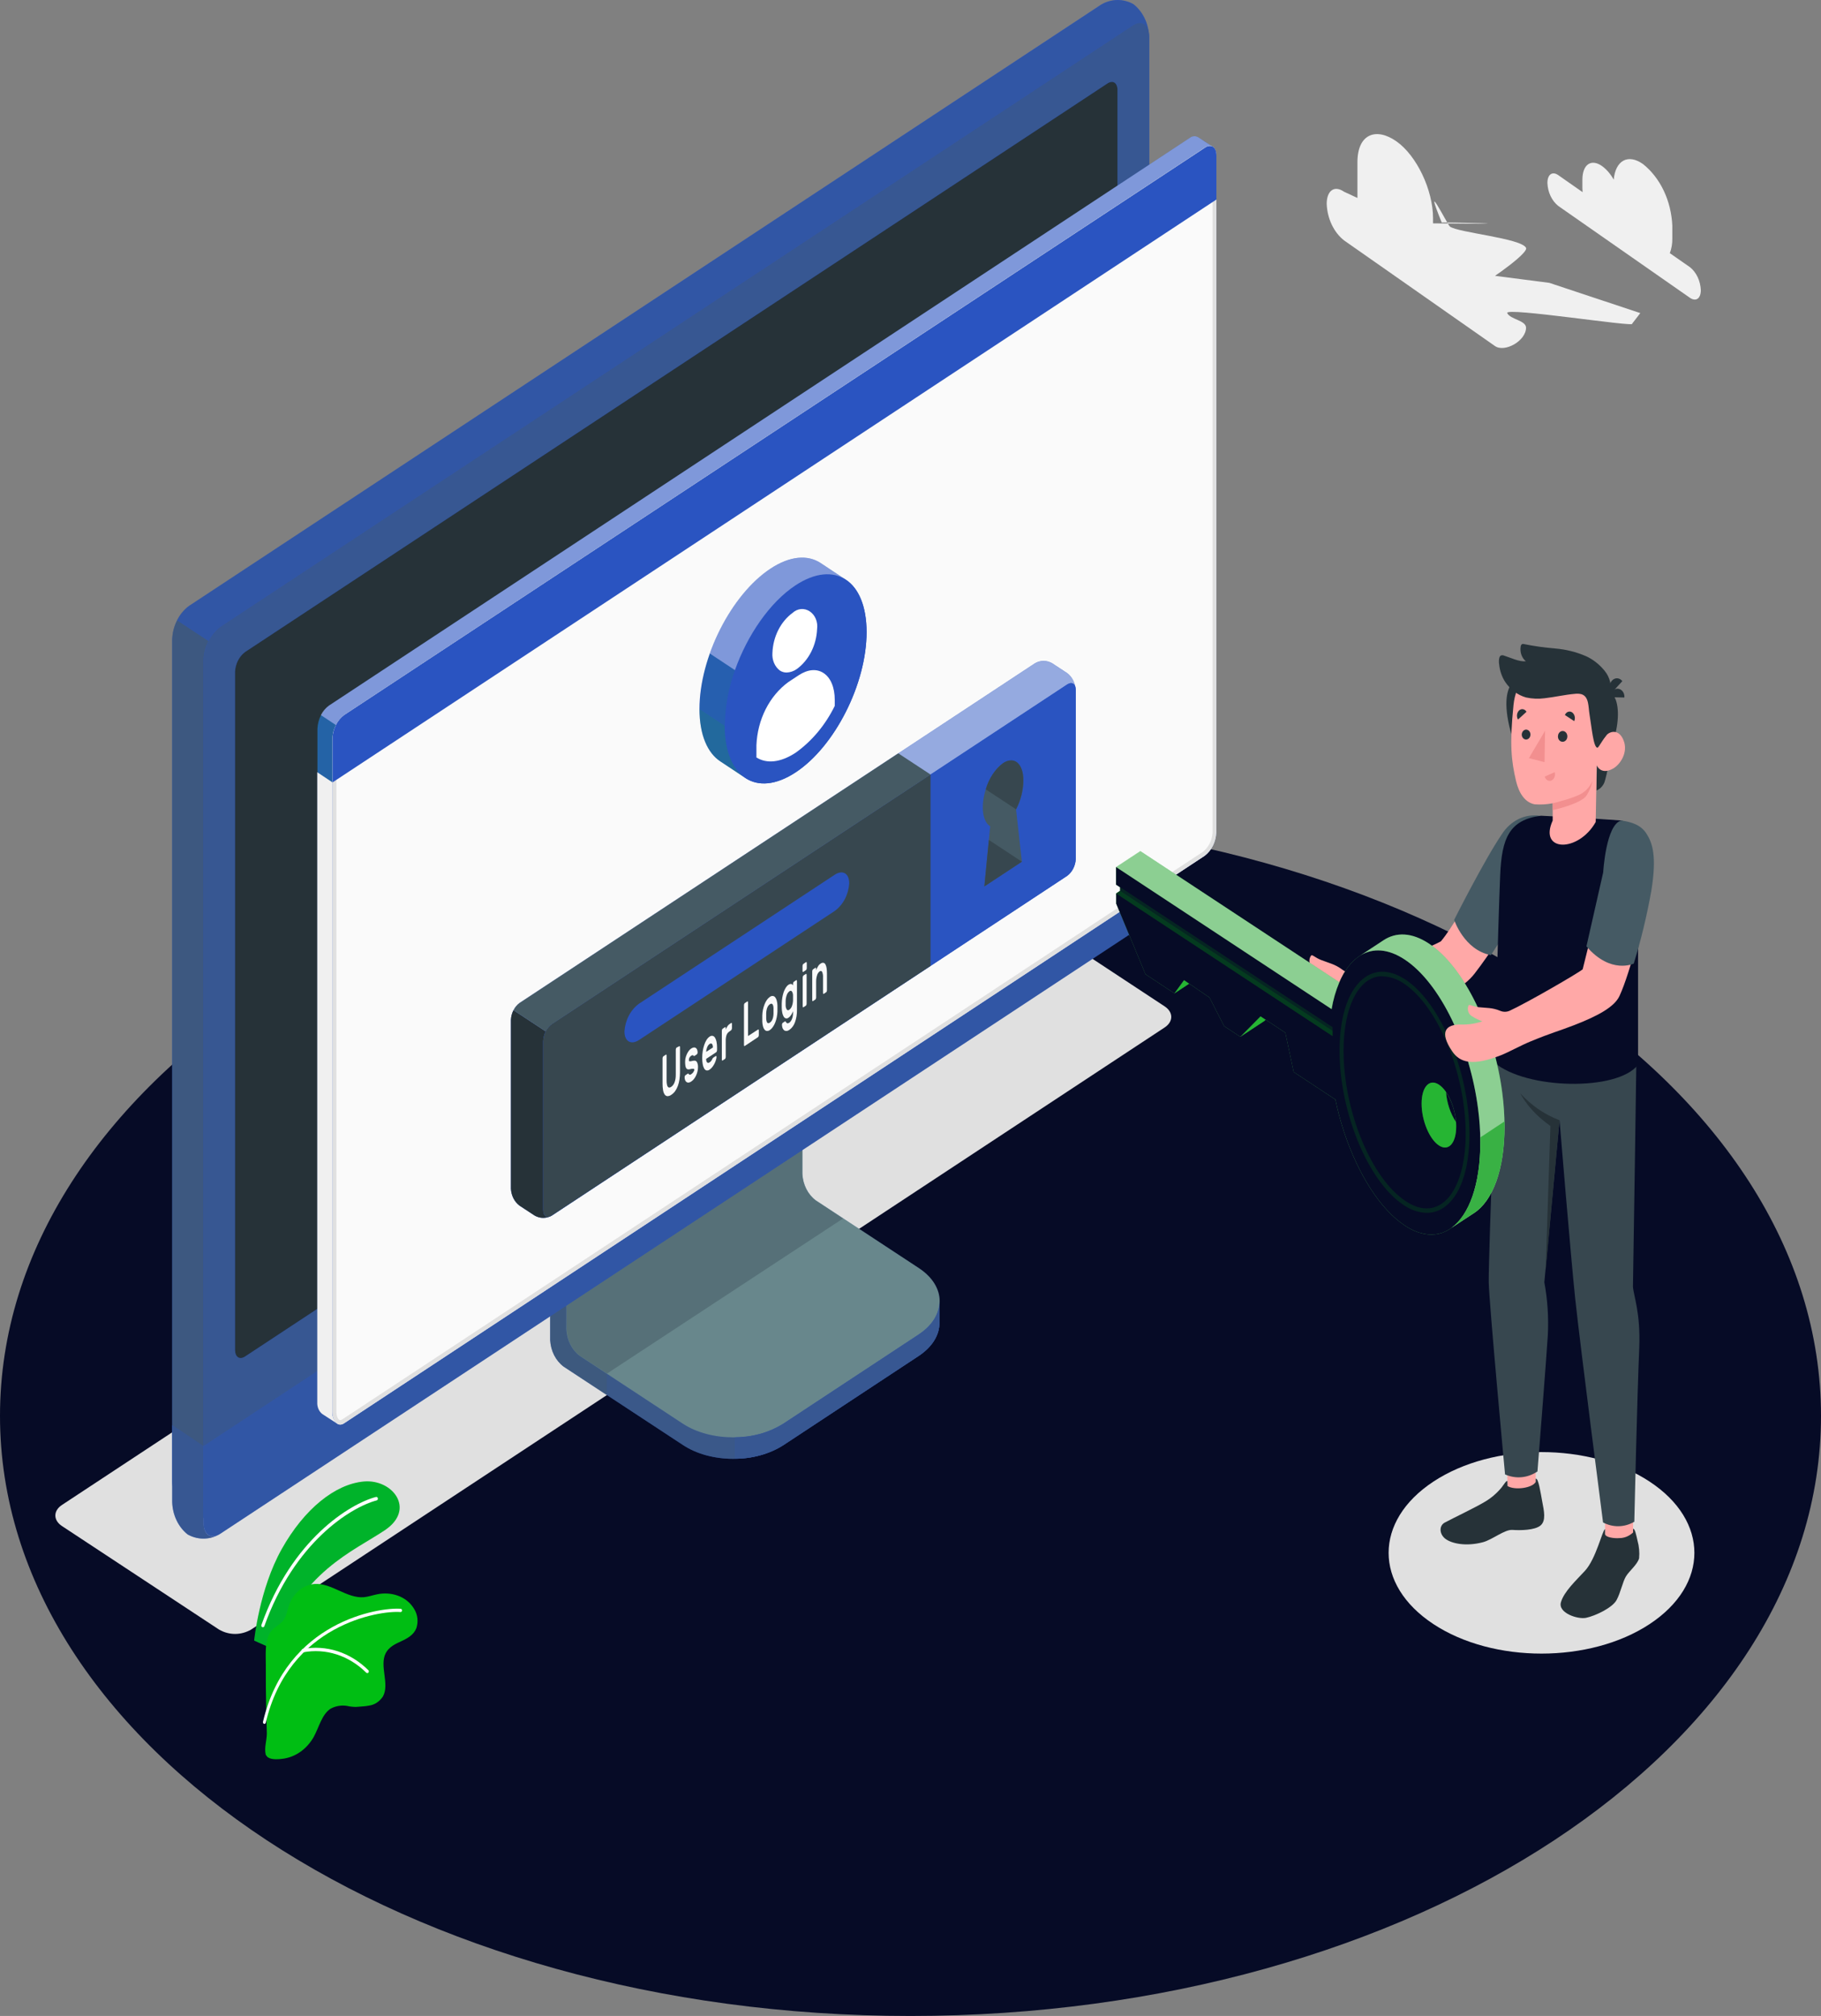 <svg xmlns="http://www.w3.org/2000/svg" width="693" height="767" fill="none" viewBox="0 0 693 767"><rect x="0" y="0" width="693" height="767" fill="#808080" stroke="none"/><path fill="#060B26" d="M346.5 767C537.867 767 693 664.78 693 538.686C693 412.591 537.867 310.371 346.5 310.371C155.133 310.371 0 412.591 0 538.686C0 664.78 155.133 767 346.5 767Z"/><path fill="#E0E0E0" d="M545.494 617.906C522.772 602.935 522.772 578.665 545.494 563.693C568.215 548.722 605.055 548.722 627.777 563.693C650.498 578.665 650.498 602.935 627.777 617.906C605.055 632.878 568.215 632.878 545.494 617.906Z"/><path fill="#E0E0E0" d="M83.356 619.988L23.589 580.612C20.221 578.397 20.221 574.788 23.589 572.573L371.236 343.503C373.126 342.41 375.214 341.841 377.332 341.841C379.45 341.841 381.539 342.41 383.428 343.503L443.21 382.878C446.578 385.094 446.578 388.703 443.21 390.918L95.563 619.988C93.671 621.081 91.58 621.65 89.46 621.65C87.339 621.65 85.248 621.081 83.356 619.988Z"/><path fill="#2A54C1" d="M298.189 549.797L349.574 515.893C354.868 512.401 357.516 507.836 357.516 503.254C357.516 498.672 357.516 495.097 357.516 495.097L304.219 460.79C302.73 459.691 301.491 458.206 300.601 456.456C299.712 454.706 299.198 452.74 299.101 450.72V378.397L209.392 437.578V509.867C209.495 511.886 210.012 513.848 210.901 515.597C211.79 517.346 213.026 518.833 214.509 519.938L259.864 549.746C270.424 556.779 287.601 556.779 298.189 549.797Z"/><g opacity=".6"><path fill="#455A64" d="M298.189 549.797L349.574 515.893C354.868 512.401 357.516 507.836 357.516 503.254C357.516 498.672 357.516 495.097 357.516 495.097L304.219 460.79C302.73 459.691 301.491 458.206 300.601 456.456C299.712 454.706 299.198 452.74 299.101 450.72V378.397L209.392 437.578V509.867C209.495 511.886 210.012 513.848 210.901 515.597C211.79 517.346 213.026 518.833 214.509 519.938L259.864 549.746C270.424 556.779 287.601 556.779 298.189 549.797Z"/></g><path fill="#455A64" d="M230.907 522.674V530.797L214.465 519.971C212.981 518.868 211.746 517.381 210.86 515.632C209.973 513.882 209.46 511.919 209.362 509.901V437.578L226.451 426.316C226.804 431.267 227.186 436.386 227.554 441.422L215.538 449.31V505.789C215.634 507.809 216.147 509.776 217.037 511.526C217.926 513.277 219.167 514.762 220.656 515.859L230.907 522.674Z" opacity=".3"/><path fill="#2A54C1" d="M215.539 505.806C215.64 507.825 216.156 509.788 217.045 511.538C217.934 513.287 219.171 514.773 220.657 515.876L259.805 541.623C270.394 548.588 287.571 548.605 298.175 541.623L349.647 507.719C360.251 500.737 360.251 489.424 349.647 482.442L310.469 456.695C308.987 455.59 307.753 454.102 306.867 452.353C305.981 450.604 305.467 448.642 305.366 446.625V390.129L215.656 449.31L215.539 505.806Z"/><path fill="#FAFF12" d="M215.539 505.806C215.64 507.825 216.156 509.788 217.045 511.538C217.934 513.287 219.171 514.773 220.657 515.876L259.805 541.623C270.394 548.588 287.571 548.605 298.175 541.623L349.647 507.719C360.251 500.737 360.251 489.424 349.647 482.442L310.469 456.695C308.987 455.59 307.753 454.102 306.867 452.353C305.981 450.604 305.467 448.642 305.366 446.625V390.129L215.656 449.31L215.539 505.806Z" opacity=".3"/><path fill="#455A64" d="M320.837 463.593L310.41 456.729C308.928 455.623 307.695 454.136 306.808 452.387C305.922 450.638 305.408 448.676 305.307 446.658V390.129L215.598 449.31V505.806C215.699 507.825 216.215 509.788 217.104 511.538C217.993 513.287 219.23 514.773 220.715 515.876L231.01 522.59L320.837 463.593Z" opacity=".5"/><path fill="#2A54C1" d="M357.53 495.114V503.271C357.53 507.853 354.868 512.401 349.589 515.909L298.116 549.796C292.483 553.228 286.192 555.01 279.806 554.983V546.859C286.192 546.887 292.483 545.104 298.116 541.673L349.589 507.752C354.868 504.278 357.53 499.696 357.53 495.114Z"/><path fill="#455A64" d="M357.53 495.114V503.271C357.53 507.853 354.868 512.401 349.589 515.909L298.116 549.796C292.483 553.228 286.192 555.01 279.806 554.983V546.859C286.192 546.887 292.483 545.104 298.116 541.673L349.589 507.752C354.868 504.278 357.53 499.696 357.53 495.114Z" opacity=".5"/><path fill="#2A54C1" d="M71.415 576.013C73.355 577.082 75.487 577.617 77.64 577.573C79.794 577.529 81.908 576.909 83.813 575.762L430.886 347.078C432.747 345.693 434.296 343.826 435.408 341.631C436.519 339.435 437.162 336.971 437.284 334.439V13.997C437.217 11.534 436.642 9.123 435.604 6.962C434.566 4.801 433.096 2.95 431.313 1.56C429.376 0.49 427.245 -0.044 425.093 0.003C422.941 0.049 420.83 0.675 418.93 1.828L71.856 230.579C70.002 231.973 68.462 233.848 67.363 236.05C66.264 238.252 65.637 240.72 65.532 243.251V563.643C65.598 566.086 66.164 568.478 67.186 570.626C68.208 572.774 69.656 574.619 71.415 576.013Z"/><path fill="#2A54C1" d="M83.856 575.745L430.93 347.061C432.793 345.679 434.344 343.814 435.456 341.617C436.568 339.421 437.209 336.956 437.327 334.423V13.997C437.327 9.348 434.46 7.451 430.93 9.784L83.856 238.468C81.995 239.852 80.445 241.718 79.334 243.914C78.222 246.11 77.58 248.574 77.459 251.106V571.532C77.459 576.181 80.327 578.078 83.856 575.745Z"/><path fill="#455A64" d="M83.856 575.745L430.93 347.061C432.793 345.679 434.344 343.814 435.456 341.617C436.568 339.421 437.209 336.956 437.327 334.423V13.997C437.327 9.348 434.46 7.451 430.93 9.784L83.856 238.468C81.995 239.852 80.445 241.718 79.334 243.914C78.222 246.11 77.58 248.574 77.459 251.106V571.532C77.459 576.181 80.327 578.078 83.856 575.745Z" opacity=".5"/><path fill="#2A54C1" d="M82.915 584.07C81.095 584.977 79.124 585.422 77.139 585.376C75.154 585.329 73.201 584.792 71.415 583.801C69.652 582.404 68.201 580.554 67.179 578.399C66.157 576.245 65.593 573.847 65.532 571.398V542.227L77.518 550.149V579.32C77.444 583.566 79.812 585.497 82.915 584.07Z"/><path fill="#455A64" d="M82.915 584.07C81.095 584.977 79.124 585.422 77.139 585.376C75.154 585.329 73.201 584.792 71.415 583.801C69.652 582.404 68.201 580.554 67.179 578.399C66.157 576.245 65.593 573.847 65.532 571.398V542.227L77.518 550.149V579.32C77.444 583.566 79.812 585.497 82.915 584.07Z" opacity=".5"/><path fill="#2A54C1" d="M77.444 550.149V579.32C77.444 583.969 80.386 585.849 83.842 583.533L430.915 354.849C432.768 353.47 434.313 351.615 435.424 349.431C436.535 347.248 437.182 344.798 437.312 342.278V312.972L77.444 550.149Z"/><path fill="#455A64" d="M77.459 550.082V579.32C77.459 583.969 80.4 585.849 83.856 583.533L430.93 354.849C432.781 353.468 434.322 351.612 435.43 349.429C436.539 347.246 437.183 344.796 437.313 342.278V312.972L77.459 550.082Z" opacity=".3"/><path fill="#2A54C1" d="M89.445 513.476V255.655C89.513 254.136 89.895 252.657 90.56 251.338C91.224 250.02 92.153 248.899 93.269 248.068L421.43 31.771C423.547 30.378 425.268 31.503 425.268 34.289V292.244C425.197 293.764 424.812 295.244 424.145 296.562C423.478 297.88 422.548 299 421.43 299.831L93.283 516.077C91.166 517.47 89.445 516.329 89.445 513.476Z"/><path fill="#263238" d="M89.445 513.476V255.655C89.513 254.136 89.895 252.657 90.56 251.338C91.224 250.02 92.153 248.899 93.269 248.068L421.43 31.771C423.547 30.378 425.268 31.503 425.268 34.289V292.244C425.197 293.764 424.812 295.244 424.145 296.562C423.478 297.88 422.548 299 421.43 299.831L93.283 516.077C91.166 517.47 89.445 516.329 89.445 513.476Z"/><path fill="#2A54C1" d="M257.379 440.851C255.632 442.148 254.178 443.897 253.135 445.956C252.093 448.015 251.491 450.326 251.378 452.701C251.378 457.064 254.07 458.844 257.379 456.662C259.127 455.363 260.583 453.612 261.625 451.549C262.668 449.487 263.269 447.173 263.379 444.795C263.379 440.431 260.688 438.669 257.379 440.851Z"/><path fill="#455A64" d="M79.341 243.889C78.202 246.075 77.55 248.548 77.444 251.089V550.149L65.532 542.227V243.251C65.609 240.701 66.257 238.217 67.415 236.034L79.341 243.889Z" opacity=".7"/><path fill="#455A64" d="M437.254 12.789C436.798 9.029 434.136 7.753 430.915 9.784L83.842 238.468C81.96 239.811 80.407 241.676 79.327 243.889L67.326 235.984C68.413 233.772 69.971 231.907 71.856 230.563L418.929 1.896C420.832 0.742 422.946 0.117 425.1 0.07C427.254 0.023 429.388 0.557 431.327 1.627C432.957 2.895 434.33 4.548 435.353 6.473C436.375 8.399 437.024 10.552 437.254 12.789Z" opacity=".3"/><path fill="#2A54C1" d="M455.975 52.231C455.46 51.936 454.884 51.807 454.308 51.857C453.733 51.907 453.181 52.135 452.711 52.517L125.226 268.428C123.934 269.403 122.861 270.712 122.095 272.249C121.328 273.786 120.89 275.507 120.814 277.273V533.516C120.768 534.381 120.919 535.245 121.251 536.024C121.584 536.804 122.086 537.472 122.711 537.964C123.432 538.417 127.285 540.968 128.432 541.673C128.838 541.909 129.291 542.018 129.746 541.989C130.201 541.959 130.641 541.792 131.021 541.506L458.431 325.595C459.724 324.619 460.796 323.31 461.563 321.773C462.329 320.236 462.768 318.515 462.843 316.749V59.18C462.909 58.529 462.815 57.87 462.57 57.277C462.326 56.684 461.942 56.181 461.461 55.823C460.726 55.269 456.799 52.785 455.975 52.231Z"/><path fill="#FAFAFA" d="M130.947 272.053L458.446 56.226C460.917 54.548 462.858 55.924 462.858 59.18V316.749C462.783 318.515 462.344 320.236 461.578 321.773C460.811 323.31 459.738 324.619 458.446 325.594L130.947 541.505C128.476 543.184 126.535 540.482 126.535 537.225V280.898C126.613 279.133 127.052 277.413 127.819 275.876C128.585 274.34 129.656 273.031 130.947 272.053Z"/><path fill="#E0E0E0" d="M460.446 57.199C461.314 57.199 461.446 58.441 461.446 59.18V316.749C461.367 318.228 460.987 319.665 460.336 320.947C459.685 322.229 458.781 323.32 457.696 324.134L130.241 540.045C130.021 540.208 129.767 540.3 129.506 540.314C128.682 540.314 128.035 538.87 128.035 537.225V280.898C128.106 279.42 128.475 277.98 129.112 276.69C129.75 275.401 130.639 274.296 131.712 273.463L459.181 57.669C459.56 57.39 459.996 57.228 460.446 57.199ZM460.446 55.521C459.737 55.555 459.049 55.798 458.446 56.226L130.947 272.053C129.656 273.03 128.585 274.34 127.819 275.876C127.052 277.412 126.613 279.132 126.535 280.898V537.225C126.535 539.81 127.8 541.992 129.476 541.992C129.996 541.981 130.503 541.813 130.947 541.505L458.431 325.594C459.724 324.619 460.796 323.309 461.563 321.773C462.329 320.236 462.768 318.515 462.843 316.749V59.18C462.843 56.864 461.843 55.521 460.373 55.521H460.446Z"/><path fill="#F0F0F0" d="M122.623 537.964C123.108 538.249 126.594 540.515 128.123 541.522C127.574 541.002 127.139 540.343 126.853 539.597C126.567 538.851 126.438 538.039 126.476 537.225V297.632L120.741 293.805V533.516C120.693 534.38 120.841 535.242 121.171 536.021C121.501 536.801 122.001 537.47 122.623 537.964Z"/><path fill="#2A54C1" d="M462.917 59.129C462.917 55.907 460.902 54.598 458.505 56.226L130.947 272.053C129.656 273.03 128.585 274.34 127.819 275.876C127.052 277.412 126.613 279.133 126.535 280.898V297.682L462.917 75.913V59.129Z"/><g opacity=".4"><path fill="#fff" d="M458.446 56.226L130.947 272.036C129.633 272.982 128.55 274.293 127.8 275.846L122.108 272.07C122.857 270.571 123.931 269.317 125.226 268.427L452.711 52.516C453.179 52.132 453.731 51.901 454.306 51.848C454.882 51.795 455.459 51.921 455.975 52.214C456.77 52.785 460.49 55.185 461.446 55.773C460.952 55.563 460.42 55.495 459.897 55.574C459.374 55.653 458.876 55.877 458.446 56.226Z"/></g><path fill="#00BE13" d="M120.741 293.822V277.189C120.801 275.376 121.272 273.612 122.108 272.07L127.815 275.829C126.99 277.345 126.529 279.081 126.476 280.864V297.649L120.741 293.822Z" opacity=".15"/><path fill="#2A54C1" d="M393.855 252.348L197.715 381.586C196.761 382.293 195.966 383.246 195.397 384.369C194.827 385.492 194.497 386.752 194.435 388.048V452.231C194.497 453.526 194.827 454.787 195.397 455.91C195.966 457.033 196.761 457.986 197.715 458.692L203.435 462.452C204.452 463.039 205.575 463.345 206.715 463.345C207.854 463.345 208.978 463.039 209.994 462.452L406.106 333.214C407.06 332.504 407.854 331.548 408.424 330.422C408.994 329.297 409.323 328.034 409.385 326.736V262.536C409.323 261.241 408.993 259.98 408.424 258.857C407.854 257.734 407.059 256.781 406.106 256.074L400.37 252.315C399.358 251.737 398.241 251.44 397.109 251.445C395.977 251.451 394.863 251.761 393.855 252.348Z"/><path fill="#fff" d="M409.385 261.965C409.15 260.035 407.782 259.33 406.135 260.421L209.994 389.659C209.027 390.345 208.231 391.305 207.685 392.445L195.405 384.355C195.956 383.233 196.745 382.286 197.699 381.603L393.855 252.365C394.869 251.777 395.99 251.47 397.127 251.47C398.264 251.47 399.386 251.777 400.399 252.365L406.135 256.125C407.009 256.779 407.751 257.638 408.312 258.645C408.872 259.652 409.238 260.784 409.385 261.965Z" opacity=".5"/><path fill="#263238" d="M209.436 462.771C208.475 463.203 207.446 463.399 206.415 463.347C205.383 463.295 204.373 462.996 203.45 462.469L197.715 458.709C196.762 458.001 195.969 457.047 195.4 455.924C194.83 454.802 194.5 453.542 194.435 452.247V388.065C194.479 386.754 194.813 385.478 195.406 384.355L207.686 392.445C207.089 393.554 206.754 394.82 206.715 396.121V460.32C206.715 462.452 207.891 463.442 209.436 462.771Z"/><path fill="#2A54C1" d="M209.994 389.659L406.135 260.421C407.944 259.23 409.415 260.186 409.415 262.57V326.769C409.352 328.067 409.023 329.33 408.453 330.455C407.883 331.581 407.089 332.538 406.135 333.248L210.024 462.485C208.215 463.677 206.744 462.704 206.744 460.32V396.138C206.803 394.843 207.128 393.582 207.693 392.456C208.257 391.331 209.046 390.373 209.994 389.659Z"/><path fill="#455A64" d="M341.853 286.622L197.729 381.603C196.774 382.286 195.985 383.233 195.435 384.356L207.715 392.446C208.261 391.305 209.056 390.345 210.024 389.659L354.147 294.695L341.853 286.622Z"/><path fill="#37474F" d="M354.118 294.695L209.994 389.659C209.04 390.369 208.246 391.326 207.676 392.451C207.106 393.577 206.777 394.84 206.715 396.138V460.304C206.715 462.687 208.185 463.66 209.994 462.469L354.118 367.504V294.695Z"/><path fill="#2A54C1" d="M243.231 381.838L317.602 332.845C320.676 330.814 323.176 332.257 323.176 336.067C323.038 338.207 322.461 340.28 321.49 342.117C320.519 343.954 319.182 345.505 317.588 346.641L243.231 395.651C240.158 397.682 237.643 396.239 237.643 392.429C237.782 390.287 238.36 388.212 239.331 386.373C240.301 384.533 241.638 382.979 243.231 381.838Z"/><path fill="#FAFAFA" d="M258.467 398.068C258.481 398.05 258.498 398.035 258.517 398.026C258.536 398.016 258.556 398.011 258.577 398.011C258.598 398.011 258.619 398.016 258.638 398.026C258.657 398.035 258.674 398.05 258.687 398.068C258.753 398.182 258.784 398.317 258.776 398.454V408.004C258.777 408.926 258.708 409.847 258.57 410.756C258.448 411.587 258.241 412.398 257.952 413.173C257.689 413.883 257.342 414.549 256.923 415.154C256.509 415.714 256.011 416.186 255.452 416.547C255.014 416.872 254.504 417.047 253.981 417.05C253.782 417.032 253.587 416.968 253.41 416.861C253.233 416.754 253.077 416.607 252.952 416.429C252.629 415.936 252.417 415.36 252.334 414.751C252.194 413.939 252.129 413.112 252.143 412.284V402.717C252.143 402.549 252.173 402.384 252.231 402.23C252.267 402.092 252.346 401.973 252.452 401.894L253.378 401.273C253.408 401.241 253.448 401.224 253.489 401.224C253.53 401.224 253.569 401.241 253.599 401.273C253.667 401.386 253.698 401.523 253.687 401.659V411.092C253.676 411.611 253.72 412.13 253.82 412.636C253.86 412.96 253.983 413.264 254.173 413.509C254.239 413.599 254.322 413.67 254.417 413.717C254.511 413.763 254.614 413.784 254.717 413.778C254.968 413.759 255.211 413.666 255.423 413.509C255.684 413.331 255.922 413.11 256.129 412.854C256.358 412.553 256.546 412.213 256.687 411.847C256.853 411.417 256.977 410.966 257.055 410.505C257.141 409.951 257.18 409.389 257.173 408.826V399.377C257.177 399.208 257.212 399.042 257.276 398.89C257.312 398.752 257.39 398.633 257.496 398.554L258.467 398.068Z"/><path fill="#FAFAFA" d="M264.232 407.098C264.24 406.975 264.214 406.852 264.158 406.746C264.123 406.702 264.08 406.669 264.031 406.648C263.983 406.628 263.93 406.621 263.879 406.628C263.698 406.6 263.515 406.6 263.335 406.628L262.482 406.813C262.207 406.891 261.919 406.891 261.644 406.813C261.428 406.734 261.241 406.574 261.114 406.36C260.97 406.087 260.875 405.785 260.835 405.47C260.691 404.571 260.691 403.65 260.835 402.751C260.945 402.236 261.103 401.735 261.305 401.258C261.507 400.781 261.753 400.33 262.041 399.915C262.319 399.519 262.658 399.183 263.041 398.924C263.35 398.709 263.696 398.572 264.055 398.522C264.316 398.491 264.579 398.555 264.805 398.706C265.021 398.856 265.191 399.079 265.291 399.344C265.409 399.657 265.474 399.993 265.482 400.334C265.497 400.503 265.466 400.673 265.394 400.821C265.358 400.959 265.279 401.079 265.173 401.157L264.291 401.744C264.25 401.771 264.205 401.785 264.158 401.785C264.112 401.785 264.066 401.771 264.026 401.744L263.835 401.576C263.759 401.508 263.667 401.467 263.57 401.459C263.381 401.483 263.2 401.558 263.041 401.677C262.81 401.836 262.606 402.041 262.438 402.281C262.26 402.546 262.166 402.871 262.173 403.204C262.152 403.332 262.152 403.463 262.173 403.59C262.201 403.638 262.238 403.678 262.281 403.707C262.325 403.736 262.373 403.753 262.423 403.758C262.584 403.789 262.748 403.789 262.908 403.758L263.732 403.59C264.423 403.439 264.894 403.59 265.203 404.027C265.527 404.649 265.676 405.369 265.629 406.091C265.625 406.59 265.566 407.086 265.453 407.568C265.336 408.092 265.169 408.598 264.953 409.079C264.736 409.576 264.465 410.039 264.144 410.455C263.839 410.863 263.476 411.209 263.07 411.479C262.747 411.715 262.379 411.859 261.996 411.899C261.72 411.91 261.447 411.822 261.217 411.647C260.99 411.47 260.816 411.218 260.717 410.925C260.598 410.607 260.538 410.264 260.541 409.918C260.527 409.744 260.557 409.569 260.629 409.415C260.665 409.276 260.743 409.157 260.849 409.079L261.732 408.491C261.849 408.491 261.938 408.408 261.996 408.491L262.188 408.726C262.227 408.776 262.274 408.817 262.327 408.846C262.38 408.875 262.438 408.891 262.497 408.894C262.704 408.895 262.905 408.819 263.07 408.676C263.336 408.504 263.574 408.283 263.776 408.022C263.876 407.883 263.96 407.731 264.026 407.568C264.13 407.435 264.201 407.273 264.232 407.098Z"/><path fill="#FAFAFA" d="M267.232 402.55C267.229 401.678 267.293 400.808 267.423 399.949C267.546 399.14 267.738 398.348 267.997 397.582C268.213 396.896 268.51 396.247 268.879 395.652C269.187 395.141 269.589 394.711 270.056 394.393C270.397 394.132 270.812 394.029 271.217 394.108C271.577 394.203 271.892 394.448 272.1 394.796C272.377 395.251 272.572 395.765 272.673 396.306C272.814 397.011 272.884 397.732 272.879 398.455V399.495C272.884 399.671 272.849 399.844 272.776 399.999C272.74 400.137 272.662 400.256 272.556 400.335L268.732 402.869C268.723 403.165 268.758 403.46 268.835 403.742C268.892 403.932 268.994 404.1 269.129 404.229C269.25 404.338 269.402 404.392 269.556 404.38C269.733 404.356 269.904 404.287 270.056 404.178C270.278 404.04 270.477 403.859 270.644 403.641C270.794 403.448 270.923 403.233 271.026 403.003C271.089 402.871 271.158 402.742 271.232 402.617C271.295 402.532 271.37 402.458 271.453 402.399L272.365 401.795C272.396 401.766 272.435 401.751 272.475 401.751C272.515 401.751 272.554 401.766 272.585 401.795C272.624 401.848 272.652 401.91 272.667 401.977C272.682 402.043 272.684 402.113 272.673 402.181C272.657 402.508 272.598 402.831 272.497 403.138C272.37 403.603 272.203 404.053 271.997 404.48C271.767 404.972 271.491 405.433 271.173 405.857C270.857 406.289 270.479 406.658 270.056 406.948C269.708 407.207 269.292 407.32 268.879 407.266C268.518 407.167 268.202 406.915 267.997 406.562C267.707 406.053 267.512 405.481 267.423 404.883C267.29 404.115 267.225 403.333 267.232 402.55ZM270.056 397.196C269.83 397.335 269.634 397.53 269.482 397.767C269.319 398.002 269.185 398.262 269.085 398.539C268.982 398.816 268.898 399.102 268.835 399.395C268.783 399.66 268.749 399.929 268.732 400.2L271.32 398.522C271.305 398.29 271.276 398.06 271.232 397.834C271.21 397.631 271.138 397.439 271.026 397.28C270.982 397.207 270.926 397.146 270.86 397.1C270.794 397.054 270.72 397.024 270.644 397.011C270.435 396.991 270.226 397.057 270.056 397.196Z"/><path fill="#FAFAFA" d="M277.497 392.513C277.052 392.803 276.701 393.251 276.497 393.789C276.268 394.497 276.163 395.25 276.188 396.004V402.063C276.191 402.236 276.16 402.408 276.1 402.567C276.064 402.705 275.986 402.824 275.88 402.902L275.012 403.473C274.998 403.491 274.981 403.505 274.962 403.515C274.943 403.525 274.922 403.53 274.902 403.53C274.881 403.53 274.86 403.525 274.841 403.515C274.822 403.505 274.805 403.491 274.791 403.473C274.725 403.359 274.694 403.223 274.703 403.087V392.228C274.704 392.055 274.734 391.884 274.791 391.724C274.832 391.589 274.91 391.472 275.012 391.389L275.88 390.818C275.91 390.786 275.949 390.768 275.99 390.768C276.031 390.768 276.07 390.786 276.1 390.818C276.168 390.924 276.2 391.056 276.188 391.187V391.724C276.364 391.274 276.581 390.846 276.836 390.449C277.068 390.081 277.37 389.777 277.718 389.559L278.247 389.207C278.275 389.176 278.312 389.159 278.35 389.159C278.389 389.159 278.426 389.176 278.453 389.207C278.524 389.319 278.56 389.455 278.556 389.593V391.12C278.554 391.294 278.519 391.466 278.453 391.624C278.416 391.757 278.344 391.874 278.247 391.959L277.497 392.513Z"/><path fill="#FAFAFA" d="M288.469 391.707C288.482 391.689 288.499 391.675 288.518 391.665C288.537 391.655 288.558 391.65 288.579 391.65C288.6 391.65 288.62 391.655 288.639 391.665C288.658 391.675 288.675 391.689 288.689 391.707C288.755 391.821 288.786 391.956 288.778 392.093V393.771C288.777 393.944 288.747 394.115 288.689 394.275C288.639 394.399 288.563 394.509 288.469 394.594L283.439 397.95C283.409 397.982 283.37 398 283.329 398C283.288 398 283.248 397.982 283.218 397.95C283.153 397.843 283.122 397.712 283.13 397.581V382.475C283.131 382.303 283.161 382.132 283.218 381.972C283.26 381.841 283.337 381.729 283.439 381.653L284.366 381.032C284.396 381 284.435 380.982 284.476 380.982C284.517 380.982 284.556 381 284.586 381.032C284.652 381.14 284.683 381.27 284.674 381.401V394.174L288.469 391.707Z"/><path fill="#FAFAFA" d="M292.983 379.287C293.314 379.025 293.714 378.901 294.115 378.934C294.46 378.965 294.781 379.145 295.013 379.438C295.287 379.797 295.488 380.221 295.601 380.68C295.758 381.274 295.847 381.889 295.866 382.509C295.866 382.644 295.866 382.828 295.866 383.046V384.339C295.866 384.54 295.866 384.725 295.866 384.876C295.836 385.605 295.748 386.33 295.601 387.041C295.465 387.733 295.268 388.408 295.013 389.055C294.779 389.657 294.478 390.221 294.115 390.734C293.805 391.198 293.421 391.59 292.983 391.892C292.643 392.144 292.241 392.267 291.836 392.244C291.496 392.211 291.181 392.031 290.954 391.741C290.672 391.394 290.469 390.973 290.365 390.515C290.208 389.921 290.119 389.306 290.101 388.686C290.101 388.552 290.101 388.384 290.101 388.166V386.873C290.101 386.655 290.101 386.47 290.101 386.336C290.118 385.601 290.202 384.87 290.351 384.154C290.494 383.457 290.696 382.776 290.954 382.123C291.187 381.525 291.484 380.962 291.836 380.445C292.148 379.976 292.538 379.583 292.983 379.287ZM294.365 383.617C294.365 383.246 294.31 382.877 294.204 382.526C294.149 382.312 294.036 382.124 293.88 381.989C293.755 381.893 293.604 381.851 293.454 381.872C293.286 381.908 293.126 381.982 292.983 382.09C292.81 382.198 292.652 382.333 292.512 382.493C292.344 382.693 292.2 382.919 292.086 383.164C291.938 383.469 291.829 383.797 291.762 384.137C291.666 384.566 291.607 385.005 291.586 385.447C291.586 385.581 291.586 385.732 291.586 385.916V387.108C291.586 387.293 291.586 387.444 291.586 387.545C291.6 387.916 291.659 388.283 291.762 388.636C291.816 388.85 291.93 389.039 292.086 389.173C292.147 389.222 292.217 389.256 292.29 389.274C292.363 389.291 292.439 389.291 292.512 389.273C292.679 389.241 292.839 389.173 292.983 389.072C293.154 388.96 293.312 388.824 293.454 388.669C293.618 388.465 293.761 388.239 293.88 387.998C294.022 387.689 294.13 387.362 294.204 387.024C294.3 386.596 294.354 386.157 294.365 385.715C294.374 385.559 294.374 385.402 294.365 385.245V384.07C294.374 383.919 294.374 383.768 294.365 383.617Z"/><path fill="#FAFAFA" d="M300.366 389.106C300.554 388.974 300.723 388.81 300.866 388.619C301.043 388.382 301.196 388.123 301.322 387.847C301.468 387.509 301.582 387.155 301.66 386.789C301.751 386.378 301.795 385.955 301.793 385.53V384.675C301.793 384.842 301.646 385.044 301.543 385.279C301.442 385.524 301.324 385.76 301.19 385.984C301.036 386.22 300.869 386.444 300.69 386.655C300.505 386.876 300.292 387.063 300.057 387.209C299.906 387.327 299.736 387.408 299.556 387.448C299.377 387.489 299.192 387.487 299.013 387.444C298.686 387.327 298.405 387.084 298.219 386.756C297.979 386.322 297.805 385.845 297.704 385.346C297.579 384.712 297.51 384.065 297.498 383.416C297.498 383.198 297.498 382.929 297.498 382.61C297.498 382.291 297.498 382.023 297.498 381.788C297.517 381.05 297.586 380.315 297.704 379.589C297.825 378.875 297.997 378.173 298.219 377.491C298.427 376.899 298.693 376.336 299.013 375.812C299.284 375.35 299.641 374.96 300.057 374.671C300.253 374.537 300.466 374.441 300.69 374.386C300.855 374.351 301.024 374.351 301.19 374.386C301.32 374.428 301.441 374.502 301.543 374.604C301.637 374.686 301.721 374.782 301.793 374.889V374.352C301.793 374.18 301.823 374.009 301.881 373.849C301.922 373.718 301.999 373.606 302.101 373.53L302.969 372.942C302.999 372.911 303.038 372.893 303.079 372.893C303.12 372.893 303.16 372.911 303.19 372.942C303.261 373.054 303.297 373.19 303.293 373.328V384.238C303.332 385.872 303.067 387.497 302.513 389.005C302.079 390.191 301.328 391.189 300.366 391.858C300.038 392.091 299.663 392.223 299.278 392.244C298.973 392.265 298.669 392.177 298.41 391.992C298.162 391.78 297.96 391.504 297.822 391.187C297.678 390.804 297.599 390.394 297.587 389.978C297.573 389.804 297.603 389.629 297.675 389.475C297.711 389.336 297.789 389.217 297.895 389.139L298.675 388.636C298.693 388.614 298.714 388.596 298.738 388.584C298.762 388.572 298.788 388.566 298.815 388.566C298.841 388.566 298.867 388.572 298.891 388.584C298.915 388.596 298.936 388.614 298.954 388.636C299.027 388.723 299.091 388.818 299.145 388.921C299.235 389.101 299.383 389.233 299.557 389.29C299.734 389.441 299.998 389.273 300.366 389.106ZM298.984 380.965C298.984 381.413 298.984 381.849 298.984 382.274C298.942 382.945 299.108 383.61 299.454 384.154C299.585 384.283 299.752 384.354 299.925 384.354C300.098 384.354 300.265 384.283 300.395 384.154C300.822 383.838 301.155 383.381 301.351 382.845C301.619 382.145 301.769 381.393 301.793 380.63C301.793 380.378 301.793 380.076 301.793 379.723C301.793 379.371 301.793 379.069 301.793 378.85C301.823 378.249 301.666 377.655 301.351 377.172C301.221 377.035 301.05 376.959 300.873 376.959C300.696 376.959 300.526 377.035 300.395 377.172C299.977 377.487 299.65 377.937 299.454 378.464C299.152 379.254 298.992 380.104 298.984 380.965Z"/><path fill="#FAFAFA" d="M306.719 366.061C306.748 366.034 306.785 366.019 306.822 366.019C306.86 366.019 306.896 366.034 306.925 366.061C307.002 366.17 307.039 366.308 307.028 366.447V368.277C307.029 368.452 306.994 368.624 306.925 368.78C306.884 368.906 306.812 369.017 306.719 369.099L305.734 369.754C305.72 369.772 305.703 369.786 305.684 369.796C305.665 369.806 305.644 369.811 305.624 369.811C305.603 369.811 305.582 369.806 305.563 369.796C305.544 369.786 305.527 369.772 305.513 369.754C305.475 369.704 305.446 369.645 305.428 369.581C305.41 369.518 305.404 369.451 305.41 369.384V367.555C305.409 367.38 305.445 367.208 305.513 367.052C305.554 366.921 305.632 366.809 305.734 366.733L306.719 366.061ZM306.969 381.822C306.97 381.989 306.94 382.155 306.881 382.308C306.834 382.44 306.758 382.556 306.66 382.644L305.778 383.215C305.766 383.232 305.75 383.246 305.732 383.256C305.714 383.266 305.695 383.271 305.675 383.271C305.655 383.271 305.636 383.266 305.618 383.256C305.6 383.246 305.584 383.232 305.572 383.215C305.495 383.106 305.458 382.968 305.469 382.829V371.969C305.468 371.795 305.503 371.622 305.572 371.466C305.614 371.335 305.685 371.219 305.778 371.13L306.66 370.559C306.69 370.528 306.73 370.51 306.771 370.51C306.812 370.51 306.851 370.528 306.881 370.559C306.947 370.667 306.978 370.798 306.969 370.929V381.822Z"/><path fill="#FAFAFA" d="M314.705 376.702C314.704 376.875 314.674 377.046 314.616 377.205C314.575 377.336 314.498 377.448 314.396 377.524L313.513 378.112C313.486 378.143 313.449 378.16 313.411 378.16C313.372 378.16 313.335 378.143 313.308 378.112C313.231 378.003 313.194 377.865 313.205 377.726V371.818C313.25 371.12 313.138 370.421 312.881 369.787C312.675 369.367 312.352 369.3 311.896 369.602C311.441 369.951 311.104 370.466 310.94 371.062C310.694 371.854 310.575 372.69 310.587 373.53V379.455C310.586 379.627 310.556 379.798 310.499 379.958C310.463 380.096 310.384 380.216 310.278 380.294L309.41 380.864C309.397 380.882 309.38 380.897 309.361 380.906C309.342 380.916 309.321 380.921 309.3 380.921C309.279 380.921 309.259 380.916 309.24 380.906C309.221 380.897 309.204 380.882 309.19 380.864C309.122 380.758 309.09 380.626 309.102 380.495V369.636C309.099 369.463 309.129 369.291 309.19 369.132C309.226 368.994 309.304 368.875 309.41 368.797L310.278 368.226C310.292 368.208 310.309 368.194 310.328 368.184C310.347 368.174 310.367 368.169 310.388 368.169C310.409 368.169 310.43 368.174 310.449 368.184C310.468 368.194 310.485 368.208 310.499 368.226C310.564 368.34 310.595 368.476 310.587 368.612V369.132C310.78 368.621 311.017 368.132 311.293 367.672C311.535 367.248 311.863 366.897 312.249 366.648C312.583 366.369 313 366.249 313.411 366.313C313.573 366.359 313.726 366.445 313.857 366.563C313.989 366.682 314.097 366.831 314.175 367.001C314.389 367.455 314.528 367.95 314.587 368.461C314.666 369.129 314.705 369.801 314.705 370.475V376.702Z"/><path fill="#455A64" d="M388.884 327.843L374.604 337.242L376.825 314.382C375.104 313.342 374.016 310.807 374.016 307.165C374.016 300.67 377.487 293.134 381.752 290.381C386.017 287.629 389.473 290.549 389.473 297.095C389.384 300.946 388.421 304.705 386.678 308.005L388.884 327.843Z"/><path fill="#37474F" d="M388.899 327.844L376.325 319.569L374.604 337.26L388.899 327.844Z"/><path fill="#37474F" d="M381.722 290.331C378.612 292.729 376.294 296.244 375.134 300.317L386.649 307.904C388.392 304.605 389.355 300.845 389.443 296.994C389.473 290.499 386.017 287.528 381.722 290.331Z"/><path fill="#2A54C1" d="M312.308 214.215C307.41 210.992 300.66 211.446 293.189 216.363C278.277 226.199 266.188 250.083 266.188 269.737C266.188 279.606 269.247 286.521 274.159 289.71L283.674 296.021C288.557 299.243 295.307 298.773 302.792 293.856C317.705 284.037 329.794 260.136 329.794 240.482C329.794 230.663 326.764 223.698 321.882 220.559"/><path fill="#2A54C1" d="M302.778 222.691C287.865 232.526 275.777 256.427 275.777 276.064C275.777 295.702 287.865 303.691 302.778 293.856C317.69 284.02 329.794 260.136 329.779 240.482C329.764 220.828 317.676 212.872 302.778 222.691Z"/><path fill="#2A54C1" d="M317.675 266.296V268.545C314.103 275.823 308.979 281.954 302.778 286.37C296.969 290.18 291.718 290.599 287.865 288.166V283.533C288.062 278.714 289.268 274.018 291.382 269.84C293.495 265.661 296.455 262.121 300.013 259.515L303.939 256.93C307.41 254.648 310.793 254.346 313.44 256.108C316.087 257.87 317.675 261.58 317.675 266.296Z"/><path fill="#fff" d="M312.308 214.215L321.867 220.559C316.984 217.32 310.234 217.773 302.748 222.691C292.983 229.136 284.424 241.607 279.689 254.967L270.115 248.639C274.865 235.212 283.35 222.808 293.174 216.363C300.675 211.462 307.425 210.992 312.308 214.215Z" opacity=".4"/><path fill="#00BE13" d="M283.336 295.769L274.174 289.71C269.262 286.521 266.203 279.639 266.203 269.737L275.777 276.081C275.836 285.648 278.659 292.462 283.336 295.769Z" opacity=".2"/><path fill="#00BE13" d="M270.144 248.639L279.718 254.967C277.265 261.655 275.947 268.814 275.836 276.064L266.262 269.72C266.38 262.476 267.697 255.324 270.144 248.639Z" opacity=".1"/><path fill="#fff" d="M299.366 255.873C298.454 255.884 297.555 255.618 296.763 255.101C295.808 254.374 295.043 253.367 294.549 252.185C294.054 251.004 293.849 249.691 293.954 248.387C294.079 245.329 294.843 242.35 296.184 239.698C297.525 237.047 299.403 234.801 301.66 233.147C302.567 232.321 303.671 231.826 304.828 231.728C305.986 231.629 307.142 231.932 308.146 232.596C309.15 233.259 309.955 234.253 310.456 235.448C310.958 236.642 311.131 237.981 310.955 239.29C310.828 242.348 310.062 245.326 308.721 247.977C307.381 250.628 305.504 252.875 303.248 254.53C302.081 255.362 300.741 255.825 299.366 255.873Z"/><path fill="#fff" d="M313.44 256.091C310.793 254.329 307.41 254.631 303.939 256.914L300.013 259.499C296.453 262.106 293.492 265.649 291.378 269.83C289.265 274.012 288.06 278.711 287.865 283.534V288.183C291.718 290.616 296.969 290.197 302.778 286.387C308.979 281.971 314.103 275.84 317.675 268.562V266.313C317.675 261.58 316.146 257.871 313.44 256.091Z"/><path fill="#00BE13" d="M96.718 624.184C96.718 624.184 98.674 604.581 107.219 589.357C115.763 574.134 127.499 564.651 138.455 563.661C149.412 562.671 158.265 574.185 146.544 582.123C134.823 590.062 113.998 598.085 104.41 627.625L96.718 624.184Z"/><path fill="#0057FF" d="M96.718 624.184C96.718 624.184 98.674 604.581 107.219 589.357C115.763 574.134 127.499 564.651 138.455 563.661C149.412 562.671 158.265 574.185 146.544 582.123C134.823 590.062 113.998 598.085 104.41 627.625L96.718 624.184Z" opacity=".1"/><path fill="#fff" d="M99.939 619.082H99.822C99.678 619.015 99.563 618.885 99.502 618.722C99.441 618.558 99.44 618.374 99.498 618.209C111.057 585.732 133.058 572.154 143.088 569.535C143.164 569.515 143.242 569.513 143.318 569.527C143.394 569.542 143.467 569.573 143.533 569.62C143.598 569.667 143.655 569.728 143.7 569.8C143.745 569.872 143.777 569.953 143.794 570.039C143.812 570.125 143.814 570.214 143.801 570.301C143.788 570.388 143.761 570.471 143.72 570.546C143.679 570.621 143.625 570.686 143.562 570.737C143.499 570.788 143.428 570.825 143.353 570.844C133.529 573.429 111.955 586.756 100.586 618.73C100.53 618.863 100.435 618.971 100.317 619.035C100.2 619.099 100.066 619.116 99.939 619.082Z"/><path fill="#00BE13" d="M158.442 619.467C157.456 622.018 155.015 623.361 152.75 624.402C150.486 625.442 148.015 626.567 146.78 628.984C144.309 633.851 148.368 640.733 145.721 645.449C145.097 646.399 144.312 647.194 143.413 647.789C142.513 648.383 141.517 648.763 140.485 648.907C138.794 649.259 137.073 649.259 135.367 649.427C134.55 649.415 133.735 649.342 132.926 649.209C130.549 648.603 128.065 648.904 125.852 650.065C122.455 652.247 121.44 657.131 119.352 660.907C118.076 663.131 116.395 665.014 114.422 666.427C112.45 667.841 110.234 668.752 107.925 669.098C106.454 669.316 103.513 669.635 102.042 668.645C101.927 668.58 101.819 668.501 101.719 668.41C101.498 668.141 101.234 667.789 101.116 667.604C101.108 667.565 101.108 667.525 101.116 667.487C100.513 664.952 101.498 662.334 101.542 659.716V659.246C101.439 656.208 101.366 653.187 101.307 650.165C101.18 644.571 101.131 638.976 101.16 633.381C101.16 629.756 100.807 625.795 102.16 622.388C103.631 618.628 107.337 618.544 108.734 614.868C109.293 613.391 109.587 611.83 110.131 610.337C110.972 608.165 112.319 606.298 114.025 604.94C115.731 603.581 117.732 602.783 119.808 602.633C126.264 602.263 132.044 608.222 138.5 607.668C140.162 607.517 141.794 606.929 143.441 606.594C148.662 605.469 154.706 607.164 157.648 612.216C158.293 613.257 158.703 614.463 158.842 615.728C158.981 616.993 158.843 618.277 158.442 619.467Z"/><path fill="#fff" d="M100.469 655.856C100.33 655.809 100.212 655.703 100.141 655.559C100.069 655.414 100.05 655.244 100.086 655.084C108.999 616.917 144.206 611.446 152.486 612.083C152.559 612.088 152.63 612.108 152.695 612.145C152.761 612.181 152.82 612.232 152.868 612.295C152.916 612.357 152.952 612.43 152.975 612.509C152.998 612.588 153.006 612.672 153 612.755C152.986 612.918 152.916 613.068 152.806 613.175C152.697 613.281 152.556 613.335 152.412 613.325C144.338 612.671 109.866 618.058 101.145 655.42C101.104 655.579 101.011 655.713 100.884 655.794C100.758 655.876 100.609 655.898 100.469 655.856Z"/><path fill="#fff" d="M139.632 636.52C139.521 636.503 139.417 636.444 139.338 636.352C136.083 633.133 132.245 630.773 128.099 629.441C123.953 628.11 119.6 627.839 115.352 628.648C115.208 628.664 115.065 628.617 114.951 628.517C114.837 628.418 114.759 628.273 114.734 628.111C114.713 627.947 114.748 627.78 114.833 627.645C114.919 627.51 115.046 627.418 115.19 627.39C119.621 626.548 124.16 626.835 128.483 628.231C132.805 629.627 136.803 632.096 140.191 635.463C140.243 635.521 140.284 635.59 140.313 635.666C140.341 635.743 140.355 635.825 140.355 635.908C140.355 635.991 140.341 636.073 140.313 636.149C140.284 636.225 140.243 636.295 140.191 636.352C140.124 636.443 140.035 636.508 139.935 636.538C139.835 636.568 139.729 636.562 139.632 636.52Z"/><path fill="#F0F0F0" d="M511.488 72.946L516.583 75.314V61.728C516.583 50.937 523.68 48.356 531.386 53.751C539.108 59.147 545.357 72.247 545.357 83.038V84.979C590.583 85.482 547.565 84.483 548.675 84.691C541.184 66.197 550.841 85.409 551.765 86.182C554.691 88.493 579.008 90.638 580.754 94.303C582.499 97.969 533.471 128.665 563.895 104.288L589.627 107.617L624.233 119.121L621.127 123.149C623.051 124.671 572.45 116.71 573.599 119.121C574.749 121.532 580.627 121.848 580.754 124.628C580.754 129.752 572.576 134.216 568.924 131.655L511.488 91.461C509.562 89.943 507.96 87.894 506.813 85.482C505.666 83.07 505.006 80.364 504.887 77.584C504.887 72.48 507.819 70.403 511.488 72.946Z"/><path fill="#F0F0F0" d="M593.031 66.643L602.276 73.106C602.225 72.617 602.198 72.124 602.195 71.631V68.39C602.195 62.568 605.528 60.277 609.661 63.169C611.437 64.487 612.957 66.254 614.115 68.351C614.788 61.093 619.498 58.395 625.202 62.373C628.461 64.943 631.175 68.406 633.123 72.482C635.072 76.559 636.2 81.134 636.416 85.838V90.69C636.458 92.628 636.134 94.553 635.471 96.318L643.161 101.674C644.36 102.637 645.355 103.927 646.067 105.441C646.78 106.954 647.189 108.649 647.263 110.389C647.263 113.591 645.404 114.891 643.113 113.3L593.031 78.366C591.82 77.41 590.813 76.12 590.092 74.602C589.37 73.084 588.956 71.381 588.882 69.632C588.882 66.352 590.74 65.052 593.031 66.643Z"/><path fill="#FFA8A7" d="M564.627 330.915C558.45 342.832 552.508 353.188 548.332 358.156C540.405 362.352 521.787 368.83 514.507 369.904C513.228 370.09 511.934 369.745 510.86 368.931C507.992 366.783 505.771 366.43 502.756 365.238C500.389 364.315 499.389 363.023 498.947 363.56C498.492 364.17 498.263 364.959 498.309 365.758C498.356 366.558 498.675 367.305 499.197 367.84C500.329 369.067 501.582 370.137 502.933 371.029C499.704 371.943 496.335 372.012 493.079 371.23C486.77 369.334 483.8 372.791 488.065 380.613C489.535 383.399 495.594 387.88 507.771 386.672C512.115 386.404 516.442 385.844 520.728 384.993C532.405 382.14 545.391 379.388 553.376 376.601C556.347 375.268 559.005 373.165 561.141 370.458C574.568 352.986 579.024 340.532 584.907 329.22L584.407 310.757C574.877 310.388 569.789 320.945 564.627 330.915Z"/><path fill="#455A64" d="M586.04 310.388C583.276 309.945 580.459 310.372 577.893 311.623C575.327 312.874 573.11 314.902 571.48 317.488C564.95 327.038 553.391 349.965 553.391 349.965C553.391 349.965 557.171 361.462 567.377 363.392L583.775 338.115C583.775 338.115 591.54 320.559 586.04 310.388Z"/><path fill="#FFA8A7" d="M621.497 568.091H610.805V589.844H621.497V568.091Z"/><path fill="#FFA8A7" d="M584.436 566.934L573.759 567.37L573.215 544.343L584.436 543.906V566.934Z"/><path fill="#37474F" d="M622.997 379.79C622.997 391.908 621.438 489.541 621.438 489.541C621.673 493.032 624.379 499.478 623.835 512.888C623.026 531.099 621.953 578.967 621.953 578.967C620.117 580.039 618.092 580.62 616.031 580.667C613.97 580.713 611.926 580.224 610.055 579.236C610.055 579.236 601.378 512.099 599.466 494.123C597.79 478.363 593.496 426.198 593.496 426.198L587.716 487.863C588.941 494.479 589.386 501.253 589.039 508.004C588.539 516.396 585.098 559.833 585.098 559.833C583.251 561.077 581.18 561.824 579.042 562.019C576.905 562.214 574.756 561.851 572.759 560.958C572.759 560.958 566.671 495.5 566.553 487.813C566.406 479.085 570.112 379.689 570.112 379.689L622.997 379.79Z"/><path fill="#263238" d="M610.805 583.566V581.754C609.776 582.274 607.408 593.049 603.158 597.648C599.79 601.307 595.202 605.52 594.025 609.599C592.849 613.677 600.422 616.178 603.584 615.523C607.232 614.751 613.585 611.68 615.173 608.81C616.761 605.94 617.511 601.777 618.806 599.696C620.1 597.615 623.085 595.298 623.776 592.882C623.992 590.62 623.786 588.332 623.173 586.168C622.673 583.919 622.144 581.452 621.497 581.67V583.046C619.989 584.458 618.094 585.219 616.144 585.194C614.585 585.345 610.79 584.976 610.805 583.566Z"/><path fill="#263238" d="M573.642 563.442C573.083 563.442 572.627 564.399 571.407 565.977C569.592 568.156 567.469 569.971 565.127 571.348C561.127 573.731 553.362 577.39 549.818 579.287C547.612 580.462 547.715 583.617 549.994 585.413C552.274 587.209 557.759 588.501 564.348 586.756C567.936 585.799 572.613 581.855 575.583 582.073C578.554 582.291 584.069 582.224 586.26 580.394C588.452 578.565 587.569 574.772 586.952 571.499C586.275 567.907 585.481 562.318 584.437 562.57V563.829C583.157 566.145 576.525 567.085 573.701 565.389L573.642 563.442Z"/><path fill="#263238" d="M593.496 426.198C587.934 424.121 582.849 420.651 578.613 416.044C578.613 416.044 581.554 422.439 590.025 428.397L588.201 483.466L593.496 426.198Z"/><path fill="#060B26" d="M617.026 312.167C617.026 312.167 625.85 314.483 625.218 332.677L623.379 361.63V405.1C615.526 415.272 580.73 414.533 568.745 404.295C568.745 404.295 570.098 352.851 570.906 333.046C571.48 318.981 574.318 311.898 586.437 310.354L601.334 311.093L617.026 312.167Z"/><path fill="#263238" d="M605.79 274.369C605.841 276.805 605.469 279.228 604.695 281.499C603.921 283.77 602.762 285.843 601.282 287.6C599.803 289.357 598.034 290.762 596.076 291.735C594.119 292.708 592.012 293.229 589.878 293.268C581.054 293.268 575.877 284.574 573.965 274.369C570.436 255.688 581.083 255.453 589.878 255.453C594.185 255.555 598.282 257.604 601.266 261.151C604.249 264.699 605.877 269.453 605.79 274.369Z"/><path fill="#263238" d="M613.908 282.006C613.908 282.006 611.467 295.635 610.482 297.884C609.862 299.237 608.808 300.265 607.54 300.754L607.717 291.17L613.908 282.006Z"/><path fill="#263238" d="M610.835 262.486C610.835 262.486 612.585 261.982 614.452 265.306C616.041 268.142 616.408 274.52 613.908 282.09L609.305 282.728L610.835 262.486Z"/><path fill="#263238" d="M612.526 265.255L618.173 265.373C618.212 264.956 618.175 264.535 618.064 264.136C617.953 263.737 617.771 263.368 617.529 263.052C617.288 262.737 616.991 262.482 616.659 262.304C616.327 262.126 615.966 262.028 615.6 262.016C614.827 262.029 614.087 262.366 613.519 262.964C612.952 263.562 612.598 264.378 612.526 265.255Z"/><path fill="#263238" d="M613.217 263.728L617.394 259.146C617.153 258.822 616.856 258.559 616.522 258.373C616.187 258.186 615.823 258.081 615.451 258.064C615.079 258.046 614.708 258.117 614.362 258.272C614.015 258.426 613.701 258.661 613.438 258.961C612.884 259.58 612.553 260.413 612.513 261.296C612.472 262.179 612.723 263.047 613.217 263.728Z"/><path fill="#FFA8A7" d="M607.923 282.644C608.849 283.298 610.158 281.2 611.305 279.773C612.452 278.347 616.011 277.038 617.864 281.67C619.717 286.303 616.556 290.885 613.908 292.395C609.158 295.081 607.658 291.17 607.658 291.17L607.261 312.754C600.584 324.503 585.437 324.134 590.893 312.184V305.621C588.648 306.047 586.369 306.182 584.098 306.024C580.392 305.352 578.069 301.878 576.936 297.111C575.142 289.458 574.451 283.281 575.98 268.226C577.657 251.744 593.805 251.559 602.452 258.156C611.099 264.752 607.923 282.644 607.923 282.644Z"/><path fill="#263238" d="M587.804 265.658C591.657 265.222 595.466 264.316 599.334 263.98C600.168 263.865 601.013 263.91 601.834 264.114C604.776 265.037 604.423 268.965 604.893 271.701C605.702 276.434 606.364 284.44 607.923 284.473C608.393 284.473 610.158 280.999 611.305 279.757C611.936 278.687 612.292 277.437 612.335 276.148C612.629 274.202 612.776 272.204 612.908 270.224C613.026 268.545 613.173 266.867 613.173 265.188C613.24 263.292 613.107 261.393 612.776 259.532C612.407 257.949 611.7 256.496 610.717 255.303L610.423 254.933C608.484 252.62 606.132 250.811 603.525 249.63C599.776 248.026 595.843 247.048 591.848 246.726C587.86 246.403 583.888 245.843 579.951 245.048C579.725 244.972 579.485 244.972 579.26 245.048C579.1 245.148 578.965 245.294 578.867 245.469C578.77 245.645 578.713 245.847 578.701 246.055C578.54 247.098 578.64 248.171 578.992 249.152C579.343 250.132 579.931 250.978 580.686 251.593C578.024 251.828 574.965 250.251 572.406 249.445C572.199 249.345 571.977 249.293 571.752 249.293C571.527 249.293 571.305 249.345 571.098 249.445C570.841 249.65 570.658 249.954 570.583 250.301C570.397 251.09 570.371 251.916 570.509 252.718C570.744 255.147 571.535 257.463 572.804 259.431C574.786 262.377 577.586 264.466 580.745 265.356C583.071 265.868 585.451 265.97 587.804 265.658Z"/><path fill="#F28F8F" d="M590.907 305.621C590.907 305.621 599.172 303.641 602.055 301.811C603.772 300.739 605.166 299.101 606.055 297.112C605.621 299.111 604.846 300.993 603.775 302.65C601.672 305.873 590.907 308.223 590.907 308.223V305.621Z"/><path fill="#263238" d="M592.893 280.176C592.877 280.695 593.041 281.199 593.35 281.579C593.658 281.96 594.086 282.186 594.54 282.207C594.9 282.241 595.261 282.15 595.575 281.946C595.889 281.742 596.142 281.434 596.3 281.063C596.458 280.692 596.515 280.275 596.462 279.867C596.409 279.459 596.249 279.078 596.004 278.776C595.758 278.473 595.438 278.262 595.086 278.17C594.733 278.078 594.365 278.11 594.028 278.262C593.692 278.413 593.404 278.677 593.201 279.019C592.998 279.36 592.891 279.764 592.893 280.176Z"/><path fill="#263238" d="M595.54 272.036L599.084 274.369C599.342 273.794 599.4 273.129 599.248 272.507C599.095 271.885 598.743 271.351 598.26 271.012C598.025 270.862 597.766 270.769 597.497 270.739C597.229 270.71 596.958 270.744 596.703 270.84C596.447 270.937 596.211 271.093 596.011 271.299C595.811 271.505 595.65 271.756 595.54 272.036Z"/><path fill="#F28F8F" d="M591.643 293.788L587.863 295.467C587.939 295.763 588.068 296.037 588.241 296.274C588.414 296.511 588.627 296.705 588.869 296.843C589.11 296.982 589.374 297.062 589.644 297.079C589.913 297.097 590.183 297.051 590.437 296.944C590.951 296.691 591.362 296.224 591.586 295.638C591.81 295.052 591.83 294.391 591.643 293.788Z"/><path fill="#263238" d="M577.686 273.765L580.922 270.811C580.777 270.553 580.586 270.333 580.361 270.165C580.137 269.997 579.884 269.885 579.619 269.836C579.354 269.786 579.083 269.802 578.823 269.88C578.564 269.958 578.322 270.098 578.113 270.291C577.68 270.709 577.398 271.294 577.319 271.935C577.241 272.576 577.371 273.227 577.686 273.765Z"/><path fill="#263238" d="M579.113 279.623C579.139 279.99 579.258 280.341 579.455 280.632C579.653 280.923 579.92 281.143 580.225 281.264C580.53 281.384 580.859 281.401 581.173 281.312C581.486 281.222 581.769 281.031 581.989 280.76C582.208 280.49 582.354 280.153 582.408 279.789C582.462 279.426 582.422 279.053 582.293 278.715C582.165 278.377 581.953 278.09 581.683 277.887C581.413 277.685 581.098 277.576 580.775 277.575C580.547 277.584 580.324 277.644 580.117 277.751C579.91 277.859 579.724 278.013 579.57 278.203C579.415 278.394 579.295 278.617 579.217 278.861C579.138 279.104 579.103 279.363 579.113 279.623Z"/><path fill="#F28F8F" d="M587.981 278.045L587.79 289.978L581.848 288.434L587.981 278.045Z"/><path fill="#3FAF4A" d="M446.886 377.994L456.107 371.918L459.755 366.866L450.548 372.942L446.886 377.994Z"/><path fill="#00BE13" d="M446.886 377.994L456.107 371.918L459.755 366.866L450.548 372.942L446.886 377.994Z" opacity=".4"/><path fill="#3FAF4A" d="M471.961 394.51L481.182 388.434L488.874 380.663L479.667 386.722L471.961 394.51Z"/><path fill="#00BE13" d="M471.961 394.51L481.182 388.434L488.874 380.663L479.667 386.722L471.961 394.51Z" opacity=".4"/><path fill="#3FAF4A" d="M550.288 415.473C552.468 418.809 553.787 422.774 554.097 426.92C551.926 423.579 550.608 419.617 550.288 415.473ZM571.715 415.792C568.612 391.707 557.273 367.89 543.773 358.978C537.287 354.698 531.287 354.547 526.478 357.753L517.801 363.459L517.316 363.795C516.929 364.038 516.556 364.307 516.198 364.601C515.485 365.16 514.816 365.789 514.198 366.48L513.904 366.799C513.639 367.101 513.36 367.454 513.11 367.79C512.86 368.125 512.477 368.646 512.183 369.099C511.559 370.037 510.994 371.024 510.492 372.053C510.227 372.573 509.977 373.127 509.742 373.731L433.959 323.815L424.753 329.874V336.588L425.532 337.091L426.268 337.578V338.921L424.797 339.911V343.805L435.93 370.66L446.93 377.927L450.592 372.892L460.299 379.522L465.872 390.415L472.02 394.46L479.711 386.672L489.153 392.899L492.329 407.853L508.198 418.327C508.982 422.133 509.964 425.882 511.139 429.555C511.242 429.924 511.374 430.311 511.507 430.73C516.772 446.507 525.14 460.018 534.581 466.245C535.713 467.011 536.898 467.668 538.125 468.209C538.774 468.503 539.437 468.756 540.111 468.964C540.699 469.143 541.287 469.294 541.876 469.418C543.733 469.804 545.636 469.804 547.493 469.418L548.258 469.199C548.624 469.115 548.983 468.997 549.332 468.847L550.155 468.478C550.447 468.358 550.728 468.206 550.994 468.024C551.265 467.89 551.531 467.739 551.788 467.571L552.17 467.303C552.239 467.277 552.304 467.237 552.361 467.185C554.464 465.809 559.641 462.385 561.053 461.479C568.053 456.846 572.583 445.131 572.583 428.565C572.571 424.289 572.281 420.019 571.715 415.792Z"/><path fill="#060B26" d="M547.597 435.799C543.949 433.399 541.008 426.282 541.008 419.904C541.008 413.526 543.949 410.287 547.597 412.67C551.244 415.054 554.17 422.187 554.17 428.582C554.17 434.976 551.229 438.199 547.597 435.799ZM562.494 421.851C559.406 397.783 548.067 373.949 534.552 365.054C528.287 360.925 522.493 360.623 517.787 363.459L517.301 363.795C516.915 364.038 516.542 364.307 516.184 364.601C515.471 365.16 514.802 365.789 514.183 366.48L513.889 366.799C513.625 367.101 513.345 367.454 513.095 367.79C512.845 368.125 512.463 368.646 512.169 369.099C511.544 370.037 510.979 371.024 510.477 372.053C510.213 372.573 509.963 373.127 509.727 373.731C508.356 376.975 507.367 380.412 506.786 383.953L424.739 329.874V336.588L425.518 337.091L426.253 337.578V338.921L424.783 339.911V343.805L435.915 370.66L446.916 377.927L450.578 372.892L460.284 379.522L465.858 390.415L472.005 394.46L479.697 386.672L489.138 392.899L492.315 407.853L508.198 418.327C508.982 422.133 509.964 425.882 511.139 429.555C511.242 429.924 511.375 430.311 511.507 430.73C516.772 446.507 525.14 460.018 534.581 466.245C535.713 467.011 536.898 467.668 538.126 468.209C538.774 468.503 539.437 468.756 540.111 468.964C540.699 469.143 541.288 469.294 541.876 469.417C543.733 469.804 545.636 469.804 547.494 469.417L548.258 469.199C548.624 469.115 548.983 468.997 549.332 468.847L550.156 468.478C550.447 468.358 550.728 468.206 550.994 468.024C551.266 467.89 551.531 467.739 551.788 467.571L552.17 467.303C552.24 467.277 552.304 467.237 552.362 467.185C559.068 462.351 563.377 450.804 563.377 434.641C563.352 430.359 563.057 426.085 562.494 421.851Z"/><path fill="#00BE13" d="M554.17 428.564C554.17 434.959 551.229 438.198 547.597 435.798C543.964 433.398 541.008 426.299 541.008 419.904C541.008 413.509 543.949 410.27 547.597 412.67C548.647 413.399 549.561 414.357 550.288 415.49C550.604 419.634 551.923 423.597 554.097 426.936C554.151 427.477 554.175 428.021 554.17 428.564Z" opacity=".4"/><path fill="#fff" d="M572.554 428.549C572.554 445.115 568.024 456.83 561.024 461.462C559.553 462.369 554.435 465.793 552.332 467.169C559.039 462.335 563.348 450.788 563.348 434.625C563.332 430.349 563.047 426.081 562.495 421.852C559.406 397.783 548.067 373.95 534.552 365.054C528.287 360.925 522.493 360.623 517.787 363.46L526.464 357.753C531.273 354.547 537.273 354.699 543.758 358.978C557.274 367.891 568.612 391.708 571.701 415.793C572.261 420.015 572.546 424.278 572.554 428.549Z" opacity=".4"/><path fill="#3FAF4A" d="M563.347 434.59C563.347 450.753 559.038 462.301 552.332 467.135C554.435 465.758 559.612 462.334 561.024 461.428C568.024 456.795 572.554 445.08 572.554 428.514C572.554 427.91 572.554 427.289 572.554 426.668L563.347 432.744C563.333 433.398 563.347 434.003 563.347 434.59Z"/><path fill="#00BE13" d="M563.347 434.59C563.347 450.753 559.038 462.301 552.332 467.135C554.435 465.758 559.612 462.334 561.024 461.428C568.024 456.795 572.554 445.08 572.554 428.514C572.554 427.91 572.554 427.289 572.554 426.668L563.347 432.744C563.333 433.398 563.347 434.003 563.347 434.59Z" opacity=".1"/><path fill="#00BE13" d="M507.139 390.817V394.225L424.753 339.945L426.268 338.938V337.528L507.139 390.817Z" opacity=".15"/><path fill="#00BE13" d="M507.139 392.227V394.225L424.753 339.945L426.268 338.938V338.921L507.139 392.227Z" opacity=".15"/><path fill="#00BE13" d="M542.964 461.445C539.842 461.353 536.797 460.316 534.14 458.441C520.713 449.596 509.786 423.278 509.786 399.781C509.786 386.068 513.419 375.83 519.757 371.65C524.169 368.73 529.39 369.099 534.875 372.708C548.288 381.553 559.215 407.954 559.215 431.452C559.215 445.148 555.582 455.403 549.244 459.566C547.332 460.812 545.166 461.46 542.964 461.445ZM526.125 371.399C524.165 371.386 522.237 371.965 520.537 373.077C514.757 376.887 511.301 386.874 511.301 399.764C511.301 422.724 521.89 448.438 534.92 456.964C539.905 460.321 544.626 460.623 548.553 458.038C554.332 454.228 557.788 444.258 557.788 431.368C557.788 408.391 547.2 382.694 534.184 374.151C531.752 372.462 528.972 371.536 526.125 371.466V371.399Z" opacity=".15"/><path fill="#fff" d="M509.668 373.698C508.297 376.942 507.308 380.379 506.727 383.919L424.68 329.841L433.886 323.782L509.668 373.698Z" opacity=".4"/><path fill="#FFA8A7" d="M616.306 378.951C620.6 369.67 625.512 348.824 627.953 338.3C631.424 323.362 625.806 313.963 619.423 313.577C615.438 314.282 602.305 368.78 602.305 368.78C600.834 370.106 580.878 381.67 574.466 384.574C573.319 385.069 572.053 385.069 570.907 384.574C567.833 383.298 565.73 383.533 562.715 383.198C560.347 382.929 559.156 381.972 558.847 382.543C558.567 383.251 558.531 384.054 558.746 384.792C558.961 385.529 559.412 386.146 560.009 386.521C561.307 387.384 562.689 388.071 564.127 388.569C561.55 389.461 558.863 389.875 556.171 389.794C549.994 389.643 547.773 392.698 552.568 399.864C555.509 404.329 560.377 405.739 571.245 401.459C574.363 400.217 578.598 397.817 582.554 396.189C590.702 392.832 592.849 392.429 599.055 390.029C608.099 386.538 614.394 383.08 616.306 378.951Z"/><path fill="#455A64" d="M617.026 312.167C620.776 312.755 624.379 313.711 626.6 317.202C628.821 320.694 630.6 325.595 628.423 338.938C626.757 348.322 624.526 357.564 621.747 366.598C621.747 366.598 613.011 370.861 603.731 360.052L610.114 331.889C610.114 331.889 611.143 313.577 617.026 312.167Z"/></svg>